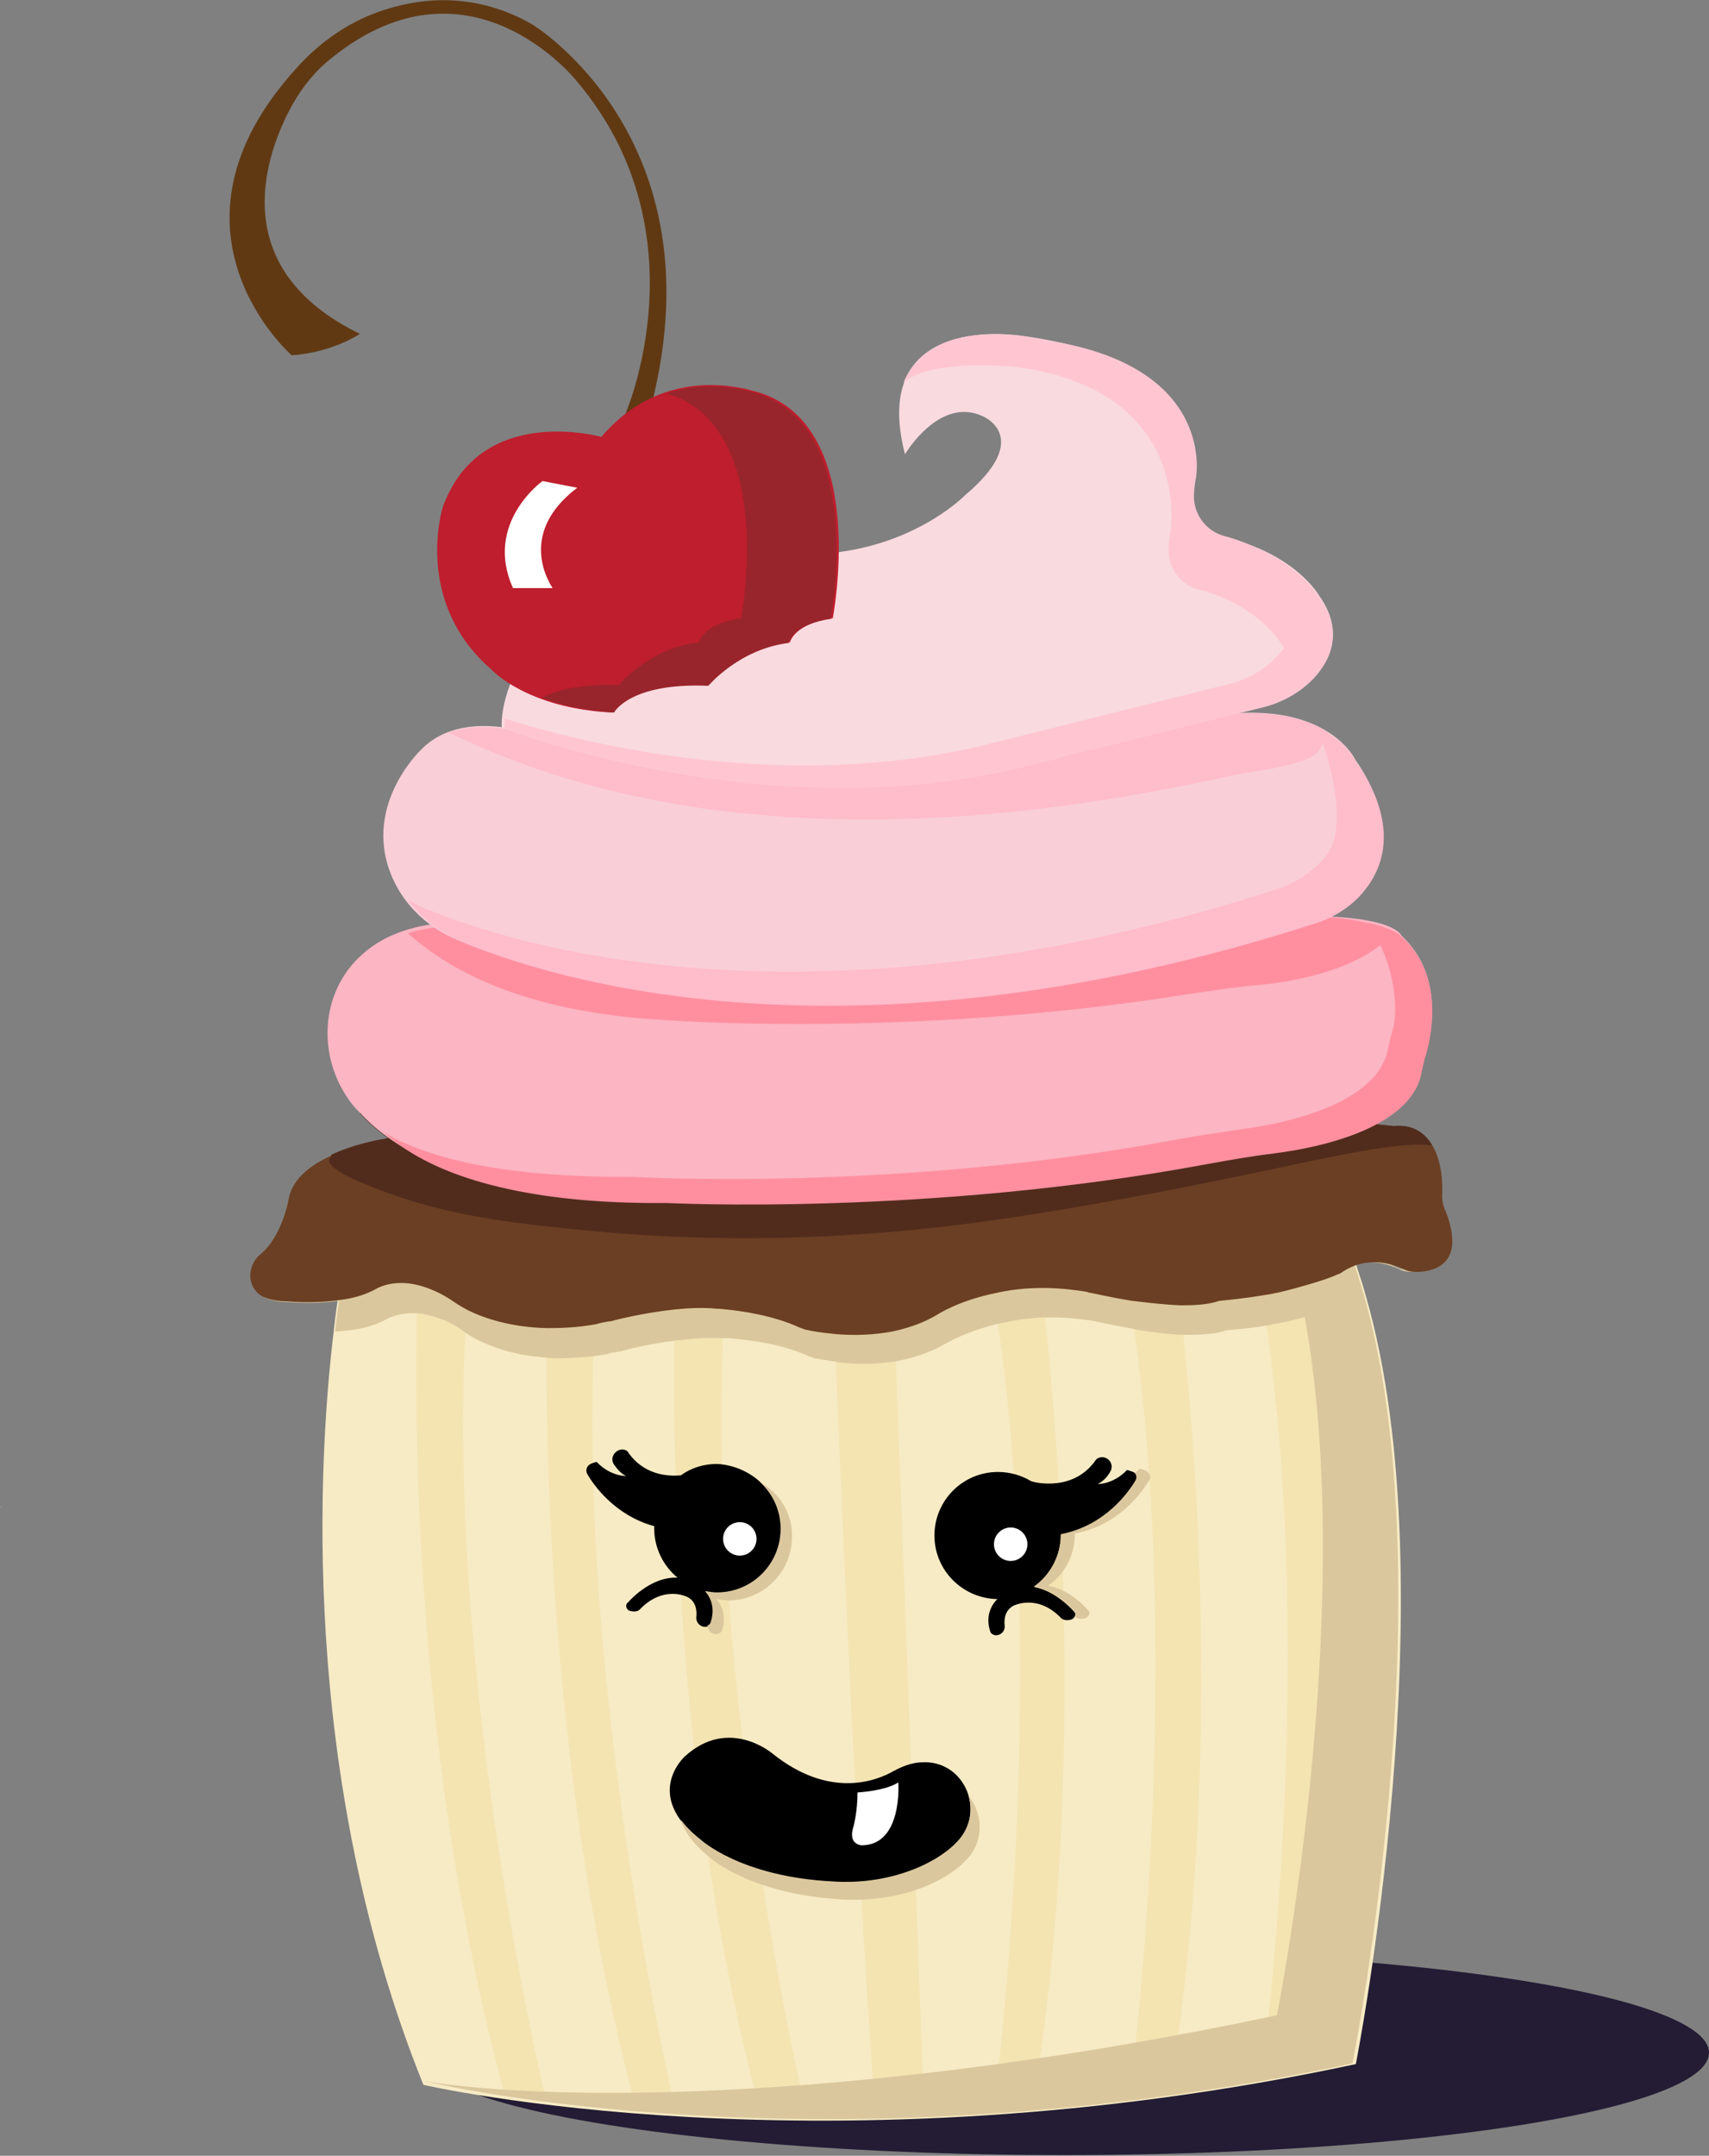 <?xml version="1.0" encoding="utf-8"?>
<!-- Generator: Adobe Illustrator 20.1.0, SVG Export Plug-In . SVG Version: 6.00 Build 0)  -->
<!DOCTYPE svg PUBLIC "-//W3C//DTD SVG 1.1//EN" "http://www.w3.org/Graphics/SVG/1.1/DTD/svg11.dtd">
<svg version="1.1" xmlns="http://www.w3.org/2000/svg" xmlns:xlink="http://www.w3.org/1999/xlink" x="0px" y="0px" width="255.5px"
	 height="322.2px" viewBox="0 0 255.5 322.2" enable-background="new 0 0 255.5 322.2" xml:space="preserve">
<rect x="0" y="0" width="255.5" height="322.2" fill="#808080" stroke="none"/>
<g id="Body">
	<ellipse fill="#231C34" cx="159.2" cy="306.8" rx="96.3" ry="15.3"/>
	<path fill="#F7EBC5" d="M202.7,308.5c-79.4,17-139.4,3.1-139.4,3.1C44.5,265,47.7,217,49.9,198.9c0.2-1.9,0.4-3.4,0.6-4.6h0
		c0-0.2,0-0.3,0.1-0.5h0c0.2-1.5,0.4-2.4,0.4-2.4l8.4-0.2c0.1,0,0.3,0,0.4,0l2.6-0.1l6.6-0.1h0.1l20.4-0.4l11.5-0.2l7.6-0.2
		l15.8-0.3h0l8.9-0.2l20.8-0.4l1.1,0l20.3-0.4l12.2-0.2l5-0.1l2.5,0l6.5-0.1l0.9,0c0,0.1,0.1,0.2,0.1,0.2c0,0.2,0.1,0.3,0.1,0.5
		c0.5,1.5,1,3,1.4,4.5C216.8,237.3,202.7,308.5,202.7,308.5z"/>
	<path fill="#F3E4B2" d="M62.5,191.1c0,0-3.3,62.1,12.9,121.8l6.2,0.8c0,0-16.2-66.8-11.5-122.7L62.5,191.1z"/>
	<path fill="#F3E4B2" d="M81.9,190.8c0,0-2.9,64.8,13.3,124.7l5.9,0.4c0,0-16.4-69.2-11.7-125.2L81.9,190.8z"/>
	<path fill="#F3E4B2" d="M101.1,190.4c0,0-3.5,66.2,12.8,126.1l6.8,0.1c0,0-16.7-70.2-12-126.3L101.1,190.4z"/>
	<path fill="#F3E4B2" d="M195.3,188.5c0,0,9.5,60.2-0.8,121.3l-6,1.1c0,0,9.5-66.9-0.7-122.3L195.3,188.5z"/>
	<path fill="#F3E4B2" d="M175.6,188.9c0,0,9.5,62.9-0.8,124.1l-6,0.8c0,0,9.4-69.3-0.8-124.7L175.6,188.9z"/>
	<path fill="#F3E4B2" d="M155.3,189.3c0,0,9.3,64.8-1,126l-5.8,0.4c0,0,9.5-70.9-0.7-126.3L155.3,189.3z"/>
	<path fill="#F3E4B2" d="M124.4,189.9c0,0,3.1,82,6.5,126.6l7.3-0.2l-4.8-127L124.4,189.9z"/>
	<path fill="#DBC79D" d="M202.2,188.2l-9,0.2c11.5,44-2.3,112.8-2.3,112.8c-61.3,13-107.5,13-127.2,9.9c0,0-0.8-1.9,0,0
		c0,0,58.8,14.3,138.5-2.7C202.2,308.4,217.6,231.3,202.2,188.2z"/>
	<path fill="#DBC79D" d="M0.3,225.4c-0.1-0.1-0.1-0.1-0.2-0.2c0,0-0.1,0-0.1,0C0.1,225.3,0.2,225.3,0.3,225.4z"/>
	<path fill="#DBC79D" d="M216.3,186c-0.3,3.6-3.6,4.1-5.3,4.1c-0.6,0-1.3-0.1-1.8-0.4c-2.8-1.3-5.2-1.2-6.8-0.7c0.5,1.5,1,3,1.4,4.5
		c-0.2,0-0.4,0.1-0.5,0.2c-0.1,0-0.2,0.1-0.3,0.1c-0.5,0.2-1,0.5-1.2,0.7c-0.2,0.2-0.5,0.3-0.8,0.4c-1.3,0.5-2.7,1-4,1.4
		c-0.4,0.1-0.7,0.2-1.1,0.3c-0.3,0.1-0.7,0.2-1,0.3c-0.3,0.1-0.5,0.1-0.8,0.2c-1.5,0.4-2.9,0.7-4.2,0.9c-0.3,0.1-0.7,0.1-1,0.2
		c-2.5,0.4-4.4,0.5-5.2,0.6c-0.3,0-0.6,0.1-0.9,0.2c-1.4,0.4-3.2,0.5-5.1,0.5c-0.4,0-0.8,0-1.2,0c-2.1-0.1-4.3-0.4-6.2-0.7
		c-0.4-0.1-0.7-0.1-1-0.2c-2.6-0.5-4.6-0.9-5.1-1c-0.1,0-0.2,0-0.3-0.1c-2.4-0.4-4.6-0.6-6.7-0.6c-0.4,0-0.8,0-1.2,0
		c-2.2,0.1-4.2,0.4-6,0.8c-0.3,0.1-0.7,0.1-1,0.2c-4.8,1.2-7.6,2.9-7.6,2.9c-2,1.2-4.1,1.9-6.2,2.4c-0.5,0.1-1,0.2-1.5,0.3
		c-2.7,0.4-5.3,0.4-7.4,0.2c-0.5,0-1-0.1-1.5-0.2c-1.4-0.2-2.5-0.4-3.1-0.5c-0.3-0.1-0.5-0.2-0.8-0.3c-3.9-1.8-8.7-2.4-11-2.6
		c-0.8-0.1-1.3-0.1-1.3-0.1c-0.2,0-0.4,0-0.6,0h0c-1.8-0.1-3.6,0-5.5,0.2c-0.6,0.1-1.2,0.1-1.8,0.2c-4,0.5-7.4,1.4-8,1.6
		c-0.1,0-0.1,0-0.2,0c-0.6,0.1-1.2,0.2-1.8,0.4c-0.6,0.1-1.3,0.2-1.9,0.3c-1.9,0.2-3.7,0.3-5.4,0.3c-0.6,0-1.2,0-1.7-0.1
		c-4.8-0.3-8.2-1.6-10.2-2.6c-1-0.5-1.6-0.9-1.9-1.1c-0.1-0.1-0.1-0.1-0.1-0.1c-1.9-1.4-3.7-2.1-5.3-2.5c-0.6-0.2-1.3-0.3-1.8-0.3
		c-2.8-0.2-4.5,0.8-4.5,0.8c-1.6,0.9-3.6,1.5-5.5,1.7h0c-0.8,0.1-1.5,0.2-2.3,0.2c0.2-1.9,0.4-3.4,0.6-4.6c-3.9,0.6-7.6,0.2-7.6,0.2
		c-1.6,0-2.8-0.3-3.6-0.7c0-0.2,0.1-0.3,0.2-0.5c0.8,0.4,2,0.7,3.5,0.7c0,0,3.7,0.4,7.6-0.2h0c2-0.3,4-0.8,5.5-1.7
		c0,0,1.2-0.7,3.2-0.8c0.1,0,0.3,0,0.4,0c0.8,0,1.6,0.1,2.6,0.3c0,0,0,0,0,0c1.5,0.4,3.3,1.2,5.3,2.5c0,0,0.7,0.5,2,1.1c0,0,0,0,0,0
		c2.2,1.1,6.2,2.6,11.9,2.7h0.1c2.2,0,4.6-0.1,7.2-0.6c0,0,0,0,0,0c0.6-0.1,1.2-0.2,1.8-0.4c0.1,0,0.1,0,0.2,0
		c0.7-0.2,5-1.3,9.7-1.8c0,0,0,0,0.1,0c2-0.2,4.1-0.3,6.1-0.1c0,0,0.5,0,1.2,0.1h0c2.3,0.2,7.2,0.8,11,2.7c0.2,0.1,0.5,0.2,0.8,0.3
		c0.7,0.2,2.4,0.5,4.5,0.7c0,0,0.1,0,0.1,0c2.5,0.2,5.6,0.2,8.8-0.5c0,0,0.1,0,0.1,0c2.1-0.5,4.2-1.2,6.2-2.4c0,0,3.2-2,8.4-3.1
		c0,0,0.1,0,0.1,0c2-0.4,4.4-0.8,7-0.8h0.1c2.1,0,4.3,0.1,6.7,0.6c0.1,0,0.2,0,0.3,0.1c0.6,0.1,3,0.7,6,1.2c0,0,0.1,0,0.1,0
		c2.3,0.4,4.9,0.7,7.3,0.7h0.1c1.9,0,3.7-0.1,5.1-0.5c0.3-0.1,0.6-0.1,0.9-0.2c0.9-0.1,3.1-0.2,6.1-0.7l0.1,0
		c1.5-0.3,3.1-0.6,4.8-1.1c0.1,0,0.1,0,0.2,0c0.6-0.2,1.3-0.4,1.9-0.6c0,0,0.1,0,0.1,0c1.3-0.4,2.6-0.9,4-1.4
		c0.3-0.1,0.6-0.3,0.8-0.4c0.3-0.2,0.7-0.5,1.3-0.7c0.1,0,0.1-0.1,0.2-0.1c0.2-0.1,0.4-0.2,0.6-0.2c0.1,0,0.1,0,0.2-0.1
		c1.7-0.5,4-0.7,6.8,0.7c0.6,0.3,1.2,0.4,1.8,0.4C212.7,189.6,215.8,189.1,216.3,186z"/>
	<path fill="#6B3F23" d="M217.1,186C217.1,186,217.1,186,217.1,186c-0.3,3.6-3.6,4.1-5.4,4.1c-0.6,0-1.3-0.1-1.8-0.4
		c-2.8-1.3-5.2-1.2-6.9-0.7c-0.3,0.1-0.6,0.2-0.8,0.3c-0.7,0.3-1.2,0.6-1.5,0.8c-0.2,0.2-0.5,0.3-0.8,0.4c-1.3,0.6-2.7,1-4,1.4
		c-0.7,0.2-1.4,0.4-2.1,0.6c-1.8,0.5-3.5,0.9-5,1.1c-3,0.5-5.3,0.7-6.2,0.8c-0.3,0-0.6,0.1-0.9,0.2c-1.4,0.4-3.2,0.5-5.1,0.5
		c-2.5-0.1-5.1-0.4-7.5-0.7c-3.1-0.5-5.6-1.1-6.2-1.2c-0.1,0-0.2,0-0.3-0.1c-2.4-0.4-4.6-0.6-6.7-0.6c-2.7,0-5.1,0.3-7.2,0.8
		c-5.4,1.1-8.6,3.2-8.6,3.2c-2,1.2-4.1,1.9-6.2,2.4c-3.2,0.7-6.4,0.7-8.9,0.5c-2.2-0.2-3.9-0.5-4.7-0.7c-0.3-0.1-0.5-0.2-0.8-0.3
		c-3.9-1.8-8.8-2.5-11.1-2.7c-0.8-0.1-1.3-0.1-1.3-0.1c-2-0.2-4.1-0.1-6.1,0.1c-4.8,0.5-9.1,1.6-9.8,1.8c-0.1,0-0.2,0-0.2,0
		c-0.6,0.1-1.2,0.2-1.8,0.4c-2.7,0.5-5.1,0.6-7.3,0.6c-5.7-0.1-9.8-1.6-12-2.7c-1.3-0.7-2-1.2-2-1.2c-2-1.4-3.8-2.1-5.3-2.5
		c-3.9-1-6.3,0.5-6.3,0.5c-1.6,0.9-3.6,1.5-5.6,1.7h0c-3.9,0.6-7.7,0.2-7.7,0.2c-1.7,0-2.8-0.3-3.7-0.7c-1.1-0.6-1.6-1.5-1.8-2.4
		c-0.3-1.4,0.3-3,1.4-3.9c3.4-2.8,4.3-8.5,4.3-8.5c0.6-2.9,3.4-5,6.4-6.3c3.2-1.5,6.7-2.2,8-2.4c0.2,0,0.3-0.1,0.5-0.1
		c0.2-0.1,0.4-0.1,0.6-0.2c5.5-2.6,14.6-4.3,25.7-5.3c20.6-1.8,48.1-1.2,71.9-0.1c22.6,1.1,41.9,2.8,49.1,3.4c1.9,0.2,3,0.3,3,0.3
		c3-0.2,4.8,1.2,5.8,3v0c1.4,2.4,1.5,5.7,1.4,7.4c0,0.6,0.1,1.3,0.3,1.8C216.9,182.8,217.2,184.6,217.1,186z"/>
	<path fill="#512C1D" d="M214.1,171.2L214.1,171.2c-8.3-1-25.6,5-62.3,10.7c-20.8,3.2-42.1,4.1-63.1,2.1c-10-0.9-20.2-2.1-28.7-5
		c-13.6-4.6-10.5-6-10.5-6c0-0.2,0-0.3,0-0.4c3.2-1.5,6.7-2.2,8-2.4c0.2,0,0.3-0.1,0.5-0.1c-1.7-1.2-3.1-2.5-4.2-3.7
		c0.3-0.3,0.7-0.5,1-0.8c3.8-3.4,8.7-4.4,12.5-4.7c3.2-0.2,6.5,0.4,9.5,1.5c2.4,0.8,4.9,1.6,7.5,2.2c5.1,1.3,10.6,2.2,16.1,2.8
		c17.3,1.9,34.8,1.1,52-2.1c1.3-0.2,2.6-0.5,3.8-0.7c51.2-9.3,53.9-1.8,53.9-1.8c0.3,0.3,0.6,0.6,0.9,0.8c-1.3,1.8-3.3,3.2-5.6,4.4
		c1.9,0.2,3,0.3,3,0.3C211.3,168,213.1,169.4,214.1,171.2z"/>
	<path fill="#FBB5C3" d="M213.1,157.3c-0.3,0.9-0.5,1.9-0.7,2.8c-0.2,1.2-0.8,2.4-1.5,3.4c-1.3,1.8-3.3,3.2-5.6,4.4
		c-4.9,2.5-11.3,3.7-15.4,4.2c-3.4,0.5-6.8,1-10.2,1.6c-42.4,7.9-81.8,5.5-81.8,5.5c-20.8,0.2-32.9-4.2-39.9-9.2
		c-1.7-1.2-3.1-2.5-4.2-3.7c-0.2-0.2-0.4-0.4-0.6-0.6c-5.9-6.8-5.7-17.2,1-23.1c3.8-3.4,8.7-4.4,12.5-4.7c3.2-0.2,6.5,0.4,9.5,1.5
		c7,2.5,15.4,4.1,23.6,5c17.3,1.9,34.8,1.1,52-2.1c54.9-10.4,57.7-2.5,57.7-2.5C215.8,145.7,214.1,154,213.1,157.3z"/>
	<path fill="#FBB5C3" d="M210,142.9c-1.1,0.8-2.4,1.5-3.8,2.1c-5.1,2.2-11.5,3-15.6,3.4c-3.4,0.3-6.9,0.6-10.3,1
		c-42.8,5.5-82,0.8-82,0.8c-19.1-0.9-30.6-5.2-37.6-10.2c1.7-0.4,3.4-0.7,4.9-0.8c3.2-0.2,6.5,0.4,9.5,1.5c7,2.5,15.4,4.1,23.6,5
		c17.3,1.9,34.8,1.1,52-2.1c54.9-10.4,57.7-2.5,57.7-2.5C209.1,141.7,209.6,142.3,210,142.9z"/>
	<path fill="#FF8F9F" d="M209.2,139.7c0,0-1.3-1.1-4.9-1.8c4.3,5.6,4.8,13.1,3.9,16.1c-0.3,0.9-0.5,1.9-0.7,2.8
		c-0.2,1.2-0.8,2.4-1.5,3.4c-1.3,1.8-3.3,3.2-5.5,4.4c-4.9,2.5-11.1,3.7-15.1,4.2c-3.4,0.5-6.7,1-10,1.6
		c-41.8,7.8-80.7,5.5-80.7,5.5c-18.1,0.1-30.2-2.4-37.4-6.7c0.7,0.6,1.5,1.3,2.4,1.9c6.9,5,19.5,8.9,40,8.7c0,0,38.9,2,80.7-5.8
		c3.3-0.6,6.7-1.2,10-1.6c4-0.5,10.3-1.7,15.1-4.2c2.3-1.2,4.2-2.6,5.5-4.4c0.7-1,1.3-2.1,1.5-3.4c0.2-0.9,0.4-1.9,0.7-2.8
		C214.2,154.2,215.8,145.3,209.2,139.7z"/>
	<path fill="#FF8F9F" d="M207.6,140.2c-1.1,1.1-2.4,1.9-3.7,2.7c-5,2.8-11.4,3.9-15.5,4.3c-3.4,0.3-6.8,0.8-10.2,1.3
		c-42.6,6.9-79.8,3.9-79.8,3.9c-19-1.2-30.5-6.7-37.4-12.9c1.7-0.6,3.4-0.8,4.9-1c3.2-0.2,6.4,0.5,9.5,1.9c7,3.2,15.3,5.2,23.5,6.4
		c17.3,2.5,34.7,1.4,51.8-2.7c54.7-13.3,57.6-3.8,57.6-3.8C208.6,140.9,207.2,139.4,207.6,140.2z"/>
	<path fill="#F9CED7" d="M109.6,116.1c-9.4-0.7-18.7-2.6-27.6-5.7c-5.8-2.1-14.1-3.5-19.1,1.7c0,0-9.2,8.7-4,19.6
		c1.9,4,5.4,7.1,9.5,8.8c13.7,5.7,58.3,19.9,128.2-2.7c2.9-0.9,5.5-2.6,7.3-4.9c3-3.7,5.1-10.1-1.3-19.4c0,0-6.1-12.9-32.3-3.6
		C170.4,109.9,147.8,119.1,109.6,116.1z"/>
	<path fill="#FFBCCB" d="M198.7,109.6c-0.6,0.9-1.1,2.1-1.7,2.8c-2.1,2.2-9.8,2.8-12.8,3.5c-64.3,14.4-99.8,1.9-117.1-6.4
		c4.6-1.6,9.9-0.6,14.1,0.9c8.9,3.3,18.2,5.2,27.6,6c38.2,3.1,60.8-6.5,60.8-6.5C184.6,104.5,194.6,106.6,198.7,109.6z"/>
	<path fill="#FFBCCB" d="M202.7,113.8c0,0-1.4-3-5.7-5c2.7,7.3,4.2,15.5,1.2,19.2c-1.9,2.3-4.5,4-7.3,4.9
		c-69.6,22.5-114.2,8.4-127.8,2.7c-0.7-0.3-1.4-0.7-2.1-1.1c2,2.7,4.8,4.9,7.9,6.2c13.6,5.7,58.1,19.8,127.8-2.7
		c2.8-0.9,5.5-2.6,7.3-4.9C207,129.4,209.1,123,202.7,113.8z"/>
	<path fill="#F9DADF" d="M76.3,102.2c0,0-1.4,3.3-1.3,6.5c0,0,38.8,15.1,77.8,5.7l36.2-9c2.9-0.7,5.5-2.1,7.5-4.3
		c2.5-2.7,4.4-6.9,0.7-12.1c0,0-3.5-6.2-14.1-8.7c-2.9-0.7-5-3.2-5-6.1c0-0.8,0.1-1.8,0.4-2.9c0,0,3.6-17.2-25.7-21.1
		c0,0-23.1-3.9-17.5,17.7c0,0,5.1-8.7,11.6-5.7c0,0,7.7,3.1-2.6,11.8c0,0-6.7,6.9-18.8,8.5L76.3,102.2z"/>
	<path fill="#FFC6D2" d="M195.6,88.6c0,0-3.2-6-12.6-8.5c-2.6-0.7-4.5-3.1-4.5-5.9c0-0.8,0.1-1.8,0.3-2.8c0,0,3.1-16.3-21.5-20.4
		c-0.7-0.1-1.5-0.3-2.2-0.4c-3.4-0.7-16.1-2.6-20,6.5c4.8-3.7,17.2-2.2,17.2-2.2c26.1,3.7,22.7,24.5,22.7,24.5c-0.2,1-0.3,2-0.3,2.8
		c0,2.9,1.9,5.3,4.5,5.9c9.4,2.5,12.6,8.5,12.6,8.5c1.2,1.8,1.8,3.5,1.9,5.1c0.5-0.4,0.9-0.9,1.4-1.4
		C197.3,97.7,199,93.6,195.6,88.6z"/>
	<path fill="#FFC6D2" d="M197.2,89.2c0,0-2.3-4.1-8.9-7.1c2.4,2,3.4,3.7,3.4,3.7c3.7,5.2,1.9,9.4-0.7,12.2c-2,2.2-4.6,3.6-7.5,4.3
		l-36.1,9c-30,7.3-59.9-0.1-71.9-3.9c0,0.5-0.1,1-0.1,1.5c0,0,38.6,15.2,77.4,5.8l36.1-9c2.8-0.7,5.5-2.2,7.5-4.3
		C199,98.6,200.9,94.4,197.2,89.2z"/>
	<path fill="#603913" d="M93.4,62.1c0,0,12.1-27.2-7.2-50c0,0-16.4-20.7-37.5-2.7c-2.3,2-4.1,4.5-5.5,7.2
		c-3.8,7.4-9.1,23.7,10.6,33.3c0,0-4.1,2.8-10.2,3.2c0,0-21.4-18.7,0.8-43c3.6-4,8.1-7.1,13.3-8.7c5.7-1.8,13.5-2.5,21.8,2.2
		c0,0,28.1,16.9,17.9,56.9L93.4,62.1z"/>
	<path fill="#BE1E2D" d="M89.9,65.3c0,0-18.1-5.1-23.7,10.5c0,0-4.5,14.1,7.3,24.3c0,0,5.3,5.8,18.1,6.4c0,0,2.3-4.5,14.3-4.1
		c0,0,4.7-5.6,12.2-6.4c0,0,0.6-2.8,6.4-3.6c0,0,5.3-27.1-9.8-33.3C114.6,59.1,100.5,52.9,89.9,65.3z"/>
	<path fill="#98252B" d="M114.5,59.3c0,0-7-3.1-14.8-0.5c0.9,0.3,1.4,0.5,1.4,0.5c14.9,6.2,9.7,33.1,9.7,33.1
		c-5.7,0.8-6.3,3.6-6.3,3.6c-7.4,0.8-12,6.4-12,6.4c-5.9-0.2-9.5,0.8-11.5,1.9c2.7,1,6.3,1.9,10.8,2.2c0,0,2.3-4.5,14.1-4
		c0,0,4.6-5.5,12-6.4c0,0,0.6-2.8,6.3-3.6C124.1,92.5,129.4,65.5,114.5,59.3z"/>
	<path fill="#FFFFFF" d="M86.3,72.9l-5.2-1c0,0-8.8,6.3-4.4,16h5.9C82.7,87.9,76.8,80.1,86.3,72.9z"/>
</g>
<g id="Mouth">
	<path d="M137.6,263.4c-1.4,0.1-2.7,0.6-4,1.3c-2.6,1.5-9.6,4.2-18.1-2.6c0,0-6.5-5.6-13.1,0.4c0,0-6.4,5.7,2.3,12.5
		c0,0,5.9,5.5,19.8,6.3c4.4,0.2,8.8-0.4,12.8-2.1c2.3-1,4.6-2.4,6.2-4.3c3.8-4.7,0.4-11.9-5.7-11.5
		C137.7,263.4,137.6,263.4,137.6,263.4z"/>
	<path fill="#DBC79D" d="M144.8,268.4c0.6,2.1,0.3,4.4-1.3,6.4c-1.6,1.9-3.9,3.3-6.2,4.3c-4,1.7-8.4,2.4-12.8,2.1
		c-13.9-0.7-19.8-6.3-19.8-6.3c-1.3-1-2.2-2-2.9-2.9c0.5,1.7,1.8,3.6,4.3,5.6c0,0,5.9,5.5,19.8,6.3c4.4,0.2,8.8-0.4,12.8-2.1
		c2.3-1,4.6-2.4,6.2-4.3C147.2,274.6,146.8,270.9,144.8,268.4z"/>
	<path fill="#FFFFFF" d="M128.2,267.9c0,0,4.1-0.2,6.1-1.5c0,0,0.7,9.4-5.5,9.4c0,0-2.1-0.1-1.2-2.8
		C127.6,273,128.2,270.8,128.2,267.9z"/>
</g>
<g id="Eyes">
	<path d="M169.8,221.3c-1,1.7-4.5,6.8-11.2,8.1c0,3.2-1.6,6.1-4,7.8c3.4,0.6,6,3.7,6,3.7c0,0,0,0.1,0.1,0.1c0.3,0.6-0.4,1-0.4,1
		c-1,0.4-1.6-0.1-1.6-0.1c-3.6-3.8-7.2-1.9-7.2-1.9c-1.3,0.7-1.4,2.1-1.3,3c0.1,1.2-1.4,1.9-2.1,1c0,0,0,0,0,0c-0.9-2.5,0.2-4.2,1-5
		c-5.2-0.1-9.4-4.3-9.4-9.5c0-5.2,4.2-9.5,9.5-9.5c1.8,0,3.5,0.5,5,1.4h0c0.6,0.2,6.4,1.6,9.7-3.3c0,0,0,0,0,0c1.3-1,3,0.6,2,2
		c-0.4,0.7-1.1,1.4-1.8,1.7c0,0,2.3,0.1,4.4-2.1c0,0,0.4,0.1,0.9,0.3C169.8,220.1,170.1,220.8,169.8,221.3z"/>
	<path fill="#DBC79D" d="M171.3,219.8c-0.4-0.2-0.9-0.3-0.9-0.3c-0.2,0.2-0.5,0.5-0.7,0.6c0.2,0.3,0.3,0.7,0.1,1.1
		c-1,1.7-4.5,6.8-11.2,8.1c0,3.2-1.6,6.1-4,7.8c3.4,0.6,6,3.7,6,3.7c0,0,0,0.1,0.1,0.1c0.2,0.3,0.1,0.6-0.1,0.7
		c0.1,0.1,0.1,0.1,0.2,0.1c0,0,0.5,0.5,1.6,0.1c0,0,0.7-0.4,0.4-1c0,0,0-0.1-0.1-0.1c0,0-2.5-3.1-6-3.7c2.5-1.7,4-4.6,4-7.8
		c6.8-1.3,10.2-6.4,11.2-8.1C172.1,220.8,171.9,220.1,171.3,219.8z"/>
	<path d="M116.8,228.6c0,5.2-4.2,9.5-9.5,9.5c-0.6,0-1.2-0.1-1.8-0.2c0.8,0.9,1.6,2.5,0.8,4.8c0,0,0,0,0,0c-0.8,1-2.3,0.2-2.2-1
		c0.1-0.9,0-2.3-1.3-3c0,0-3.6-1.9-7.2,1.9c0,0-0.5,0.5-1.6,0.1c0,0-0.6-0.4-0.3-1c0,0,0-0.1,0.1-0.1c0,0,3.3-4,7.5-3.8
		c-2.1-1.7-3.5-4.4-3.5-7.4c0-0.1,0-0.2,0-0.3c-5.9-1.6-9.1-6.2-10-7.8c-0.3-0.5-0.1-1.2,0.5-1.5c0.4-0.2,0.9-0.3,0.9-0.3
		c2.1,2.2,4.4,2.1,4.4,2.1c-0.7-0.3-1.3-1-1.8-1.7c-0.9-1.3,0.8-2.9,2-2c0,0,0,0,0,0c2.3,3.5,5.9,3.8,8,3.6c1.5-1.1,3.4-1.7,5.4-1.7
		C112.5,219.1,116.8,223.3,116.8,228.6z"/>
	<path fill="#DBC79D" d="M113.6,221.5c1.9,1.7,3.1,4.2,3.1,7c0,5.2-4.2,9.5-9.5,9.5c-0.6,0-1.2-0.1-1.8-0.2c0.8,0.9,1.6,2.5,0.8,4.8
		c0,0,0,0,0,0c-0.1,0.2-0.3,0.3-0.4,0.3c-0.1,1.2,1.4,1.8,2.1,0.9c0,0,0,0,0,0c0.8-2.4-0.1-4-0.8-4.8c0.6,0.1,1.2,0.2,1.8,0.2
		c5.2,0,9.5-4.2,9.5-9.5C118.5,226.2,116.5,223.1,113.6,221.5z"/>
	<circle fill="#FFFFFF" cx="110.6" cy="230" r="2.5"/>
	<circle fill="#FFFFFF" cx="151.1" cy="230.8" r="2.5"/>
</g>
</svg>

